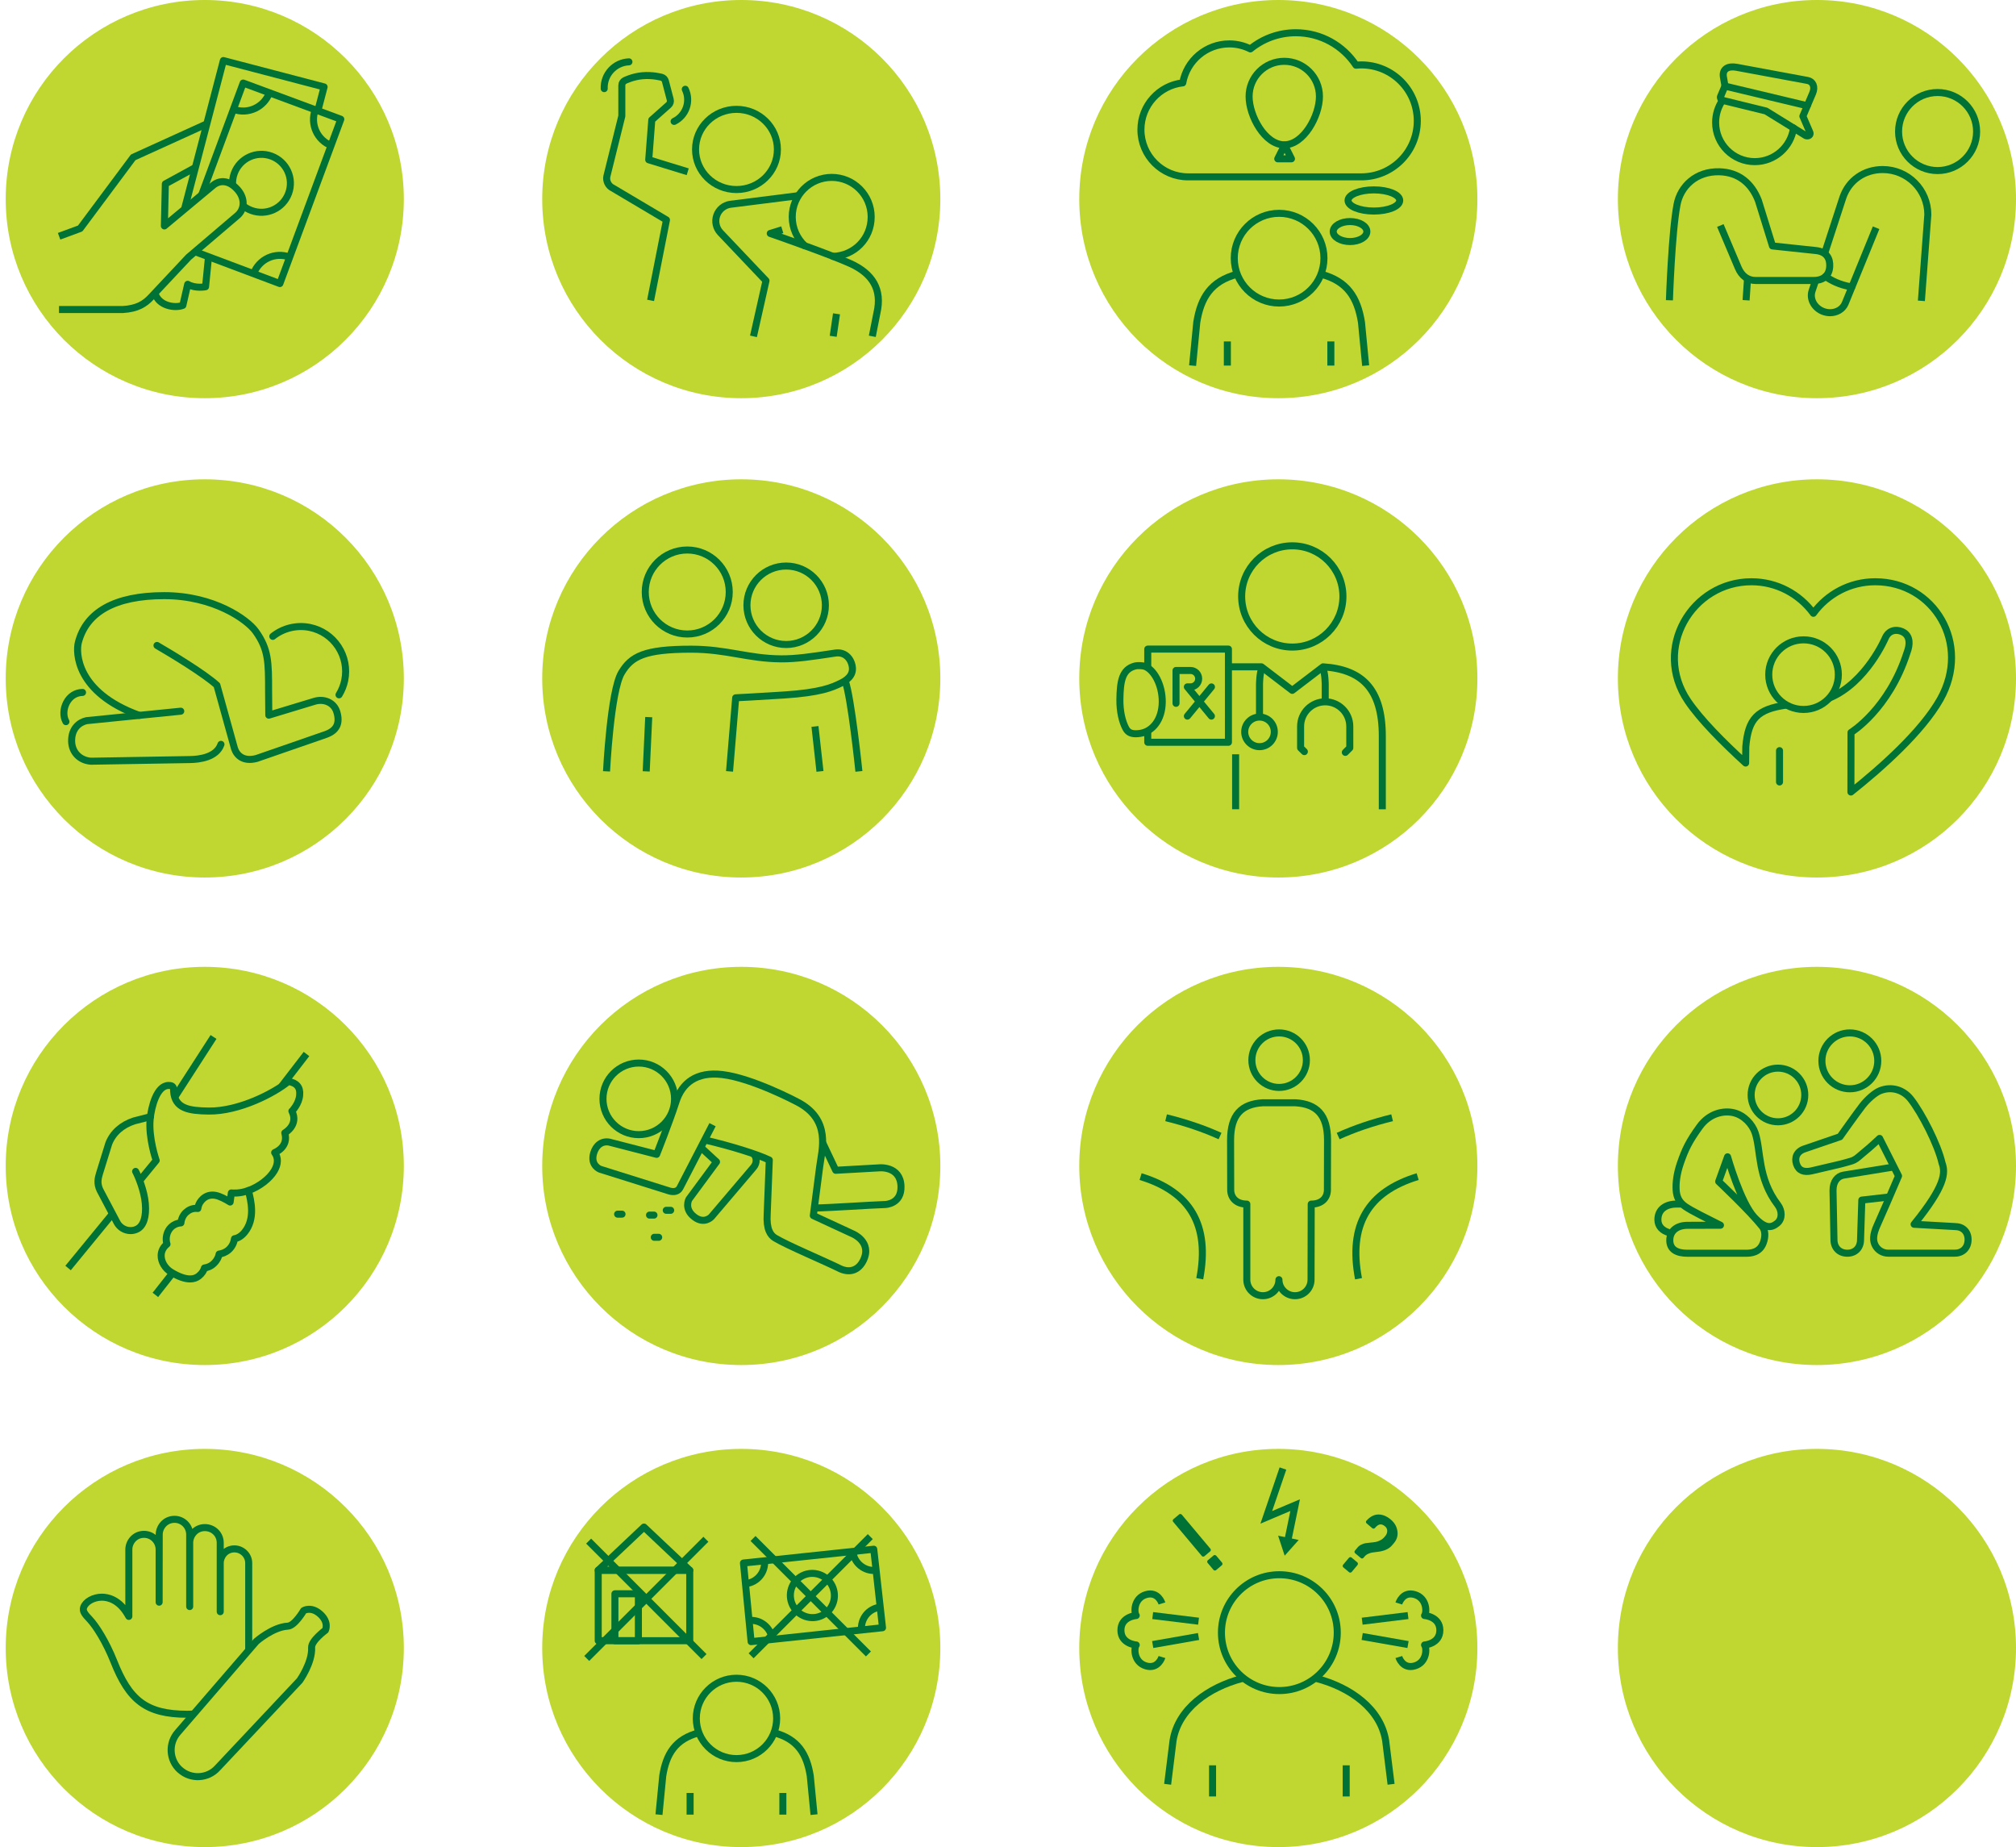 <?xml version="1.0" encoding="UTF-8"?><svg id="Icons" xmlns="http://www.w3.org/2000/svg" viewBox="0 0 487.74 446.79"><defs><style>.cls-1,.cls-2,.cls-3,.cls-4{fill:none;stroke:#007236;stroke-width:1.7px;}.cls-1,.cls-4{stroke-linejoin:round;}.cls-2,.cls-3{stroke-miterlimit:10;}.cls-2,.cls-4{stroke-linecap:round;}.cls-5{fill:#bfd730;}.cls-5,.cls-6{stroke-width:0px;}.cls-6{fill:#007236;}</style></defs><circle class="cls-5" cx="439.58" cy="48.16" r="48.16"/><circle class="cls-5" cx="309.27" cy="48.16" r="48.16"/><circle class="cls-5" cx="179.34" cy="48.16" r="48.16"/><circle class="cls-5" cx="49.54" cy="48.16" r="48.16"/><circle class="cls-5" cx="439.58" cy="164.1" r="48.16"/><circle class="cls-5" cx="309.27" cy="164.1" r="48.16"/><circle class="cls-5" cx="179.34" cy="164.1" r="48.16"/><circle class="cls-5" cx="49.54" cy="164.1" r="48.16"/><circle class="cls-5" cx="439.58" cy="282.03" r="48.16"/><circle class="cls-5" cx="309.27" cy="282.03" r="48.16"/><circle class="cls-5" cx="179.34" cy="282.03" r="48.16"/><circle class="cls-5" cx="49.54" cy="282.03" r="48.16"/><circle class="cls-5" cx="439.58" cy="398.63" r="48.16"/><circle class="cls-5" cx="309.27" cy="398.63" r="48.16"/><circle class="cls-5" cx="179.34" cy="398.63" r="48.16"/><circle class="cls-5" cx="49.54" cy="398.63" r="48.16"/><path class="cls-1" d="m207.8,186.59s-1.87-18.02-3.33-21.92"/><line class="cls-1" x1="197.17" y1="175.72" x2="198.38" y2="186.59"/><path class="cls-1" d="m176.5,186.59l1.49-17.8s5.48-.27,11.58-.67c9.07-.58,11.8-1.88,13.78-2.83,1.38-.66,3.19-1.84,2.85-4.03-.32-2.07-1.86-3.63-4.12-3.29-5.87.89-9.43,1.42-13.09,1.4-7.97-.05-13.17-2.34-21.77-2.34-11.3,0-14.48,1.71-16.86,5.7-2.65,4.44-3.62,23.85-3.62,23.85"/><line class="cls-1" x1="156.95" y1="173.46" x2="156.34" y2="186.59"/><path class="cls-1" d="m166.27,133.04c-5.61,0-10.16,4.55-10.16,10.16s4.55,10.16,10.16,10.16,10.16-4.55,10.16-10.16-4.55-10.16-10.16-10.16Z"/><path class="cls-1" d="m190.2,136.92c-5.24,0-9.49,4.25-9.49,9.49s4.25,9.49,9.49,9.49,9.49-4.25,9.49-9.49-4.25-9.49-9.49-9.49Z"/><path class="cls-1" d="m286.15,20.05c.96-5.36,5.63-9.43,11.27-9.43,1.83,0,3.56.44,5.09,1.21,3-2.44,6.82-3.91,10.99-3.91,6.09,0,11.44,3.12,14.56,7.85.43-.04.86-.07,1.29-.07,7.48,0,13.54,6.06,13.54,13.54s-6.07,13.54-13.54,13.54h-41.91c-6.3,0-11.41-5.11-11.41-11.41,0-5.86,4.43-10.69,10.12-11.33Z"/><line class="cls-1" x1="321.98" y1="82.59" x2="321.98" y2="88.43"/><line class="cls-1" x1="296.94" y1="88.43" x2="296.94" y2="82.59"/><path class="cls-1" d="m309.46,51.6c-5.99,0-10.85,4.86-10.85,10.85s4.86,10.85,10.85,10.85,10.85-4.86,10.85-10.85-4.86-10.85-10.85-10.85Z"/><path class="cls-1" d="m299.32,66.33c-6.38,1.68-8.83,5.7-9.78,11.65l-1.01,10.46"/><path class="cls-1" d="m319.61,66.33c6.38,1.68,8.83,5.7,9.78,11.65l1.01,10.46"/><path class="cls-1" d="m60.08,287.97c-2.06.84-4.11.59-4.11.59l-.29,2.2c-1.09-.69-2.51-1.41-3.48-1.6-.28-.06-.55-.08-.81-.08-.84,0-2.04.3-2.99,1.74-.28.43-.46.96-.54,1.5-.15-.02-.3-.03-.46-.03-.87,0-1.68.33-2.41.99-.64.58-1.13,1.54-1.22,2.52-1.25.07-2.39.77-3.01,1.86-.58,1.02-.69,2.27-.36,3.28-.88.71-1.38,1.64-1.41,2.7-.05,1.55.94,3.2,2.46,4.12,1.75,1.06,3.28,1.6,4.54,1.6.82,0,1.52-.23,2.09-.68.82-.65,1.22-1.36,1.38-1.97.66-.09,1.56-.36,2.35-1.16.78-.79,1.1-1.58,1.21-2.2.67-.1,1.53-.36,2.3-1.04.94-.83,1.29-1.88,1.41-2.67.67-.11,1.57-.5,2.43-1.54,2.67-3.26,1.57-7.64.93-10.12Z"/><line class="cls-1" x1="37.59" y1="313.22" x2="41.75" y2="307.93"/><line class="cls-1" x1="27.21" y1="293.62" x2="16.47" y2="306.72"/><path class="cls-1" d="m60.11,287.98c2.72-.98,5.11-2.9,6.22-4.73,1.01-1.67,1.02-3.24.12-4.45.12-.06,3.44-1.33,2.45-4.76.12-.08,3.4-1.96,1.72-5.28.02-.01,1.74-1.71,1.88-3.89.19-1.92-.8-2.97-2.74-3.27-3.42,2.84-11.97,7.25-19.27,7.15-4.75-.06-8.17-.58-8.48-4.75-.01-.72.06-1.47-1.21-1.44-2.91,0-4.2,5.31-4.47,8.11-.45,4.57,1.43,9.97,1.46,10.03l-4.07,4.97"/><path class="cls-4" d="m32.81,283.35c.63,1.16,2.08,4.64,2.35,7.76.27,3.18-.42,5.37-1.93,6.16-.52.27-1.07.4-1.64.4h0c-1.38,0-2.67-.79-3.3-2.01l-4.07-7.71c-.81-1.63-.51-2.93-.14-4.13l2.25-7.26c1.05-2.6,3.16-4.45,6.13-5.43l3.93-1"/><line class="cls-1" x1="51.66" y1="250.83" x2="42.27" y2="265.38"/><line class="cls-1" x1="68.11" y1="262.8" x2="74.15" y2="254.95"/><path class="cls-4" d="m19.97,167.49c-1.66.03-3.07.94-3.89,2.5-.79,1.52-.83,3.31-.13,4.57"/><path class="cls-4" d="m82.02,168.07c.66-1.08,1.13-2.25,1.38-3.48.58-2.84.02-5.74-1.57-8.16-1.6-2.42-4.04-4.07-6.88-4.66-3.14-.64-6.45.16-8.95,2.16"/><path class="cls-4" d="m43.73,172.03l-22.78,2.29c-1.78.39-3.68,1.91-3.62,4.99.05,2.65,1.97,4.63,4.67,4.82l23.93-.4c2.35-.03,6.45-.55,7.53-3.68"/><path class="cls-4" d="m37.98,156.13c3.66,2.12,11.5,6.88,14.5,9.62l4.25,15.3c.53,1.62,2.1,3.28,5.36,2.41l16.8-5.82c2.56-.94,3.42-2.68,2.6-5.42-.7-2.32-3.12-3.28-5.41-2.58l-11.05,3.35-.05-5.87c0-6.91,0-10.07-3.13-14.42-2.02-2.81-10.09-8.62-22.11-8.62s-18.9,4.03-20.79,11.35c-.6,2.34-.6,12.06,14.74,17.61"/><path class="cls-4" d="m163.09,29.37c2.89-1.4,4.1-4.89,2.7-7.78"/><path class="cls-4" d="m152.16,14.96c-3.43.14-6.12,3.05-5.98,6.48"/><path class="cls-1" d="m166.38,41.55l-9.43-2.9.74-9.64,4.08-3.63c.36-.33.51-.82.38-1.29l-1.17-4.47c-.12-.45-.46-.8-.9-.92-.08-.02-2.18-.61-4.68-.38-2.32.21-4.17,1.13-4.25,1.17-.43.22-.71.66-.71,1.15v7.43s-3.61,14.54-3.61,14.54c-.27,1.1.35,2.38,1.37,2.85l13.04,7.74-3.84,19.46"/><path class="cls-1" d="m211.04,81.35l1.12-5.67c1.31-5.64-1.06-9.5-6.44-11.94-4.68-2.12-16.69-6.34-19.37-7.27l2.91-.9"/><line class="cls-1" x1="202.38" y1="75.91" x2="201.58" y2="81.35"/><path class="cls-1" d="m193.02,47.35l-16.36,2.07c-1.51.23-2.77,1.28-3.26,2.72-.5,1.44-.15,3.04.9,4.15l11.02,11.61-3.03,13.46"/><path class="cls-4" d="m188.08,36.15c0-5.36-4.43-9.7-9.9-9.7s-9.9,4.34-9.9,9.7,4.43,9.7,9.9,9.7,9.9-4.34,9.9-9.7Z"/><path class="cls-4" d="m194.7,59.45c-1.87-1.74-3.03-4.23-3.03-6.98,0-5.28,4.28-9.56,9.55-9.56s9.55,4.28,9.55,9.56-4.11,9.38-9.24,9.55"/><path class="cls-1" d="m37.48,70.83c.82,3.18,4.85,3.79,6.76,3.03l1.17-5.09c1.85,1.09,4.32.59,4.32.59l.72-7.26"/><path class="cls-1" d="m14.27,74.87h15.46c3.51-.21,5.3-1.37,6.81-2.99l9.1-9.69,11.88-10.12c1.71-1.56,1.77-4.11-.01-6.16-2.02-2.33-4.21-2.42-5.83-1.18l-11.91,9.92.23-10.17s6.45-3.53,7.47-4.08"/><polyline class="cls-1" points="50.21 29.88 32.22 38.06 19.4 55.27 14.3 57.15"/><polyline class="cls-1" points="77.03 26.3 78.41 21.03 54.04 14.65 44.7 50.35"/><polyline class="cls-1" points="48.8 47.12 58.83 20.09 82.45 28.84 67.71 68.59 47.18 60.88"/><path class="cls-1" d="m56.27,44.78c-.06-.95.07-1.93.42-2.88,1.34-3.63,5.38-5.48,9-4.13,3.63,1.35,5.48,5.38,4.13,9.01-1.35,3.63-5.38,5.48-9.01,4.13-.77-.29-1.46-.69-2.06-1.19"/><path class="cls-1" d="m65.18,22.44c-1.3,3.51-5.2,5.3-8.71,4"/><path class="cls-1" d="m76.27,26.56c-1.3,3.51.49,7.41,4,8.71"/><path class="cls-1" d="m61.36,66.19c1.3-3.51,5.2-5.3,8.71-4"/><path class="cls-1" d="m441.43,61.34l4.43-13.58c1.44-4.16,5.15-6.75,9.64-6.75,6.03,0,10.91,4.89,10.91,10.91l-1.56,20.85"/><path class="cls-1" d="m453.89,55.09l-7.48,18.31c-.61,1.42-2.06,2.24-3.65,2.24-.55,0-1.12-.1-1.68-.31-2.14-.82-3.34-3.02-2.67-4.99l.85-2.52"/><path class="cls-4" d="m468.77,41.26c-5.21,0-9.44-4.23-9.44-9.44s4.23-9.44,9.44-9.44,9.44,4.23,9.44,9.44-4.23,9.44-9.44,9.44Z"/><line class="cls-1" x1="422.44" y1="72.63" x2="422.79" y2="67.38"/><path class="cls-1" d="m416.21,54.55c1.22,2.91,3.18,7.54,4.33,10.23.84,1.96,2.28,3.07,4.25,3.07h13.79c2.28.05,3.95-.98,4.09-3.35.12-1.91-.71-3.65-3.39-3.9l-10.46-1.11-3.4-10.95c-1.62-4.21-4.79-6.86-9.41-6.99-5.68-.16-9.45,3.54-10.28,7.94-1.29,6.82-1.84,23.14-1.84,23.14"/><path class="cls-4" d="m448.01,69.41c-3.04-.49-5.13-1.65-6.34-2.54"/><path class="cls-1" d="m437.25,25.58l-19.92-4.75-1.07,2.52c-.14.33.08.75.5.93l10.49,2.57,9.62,5.95c.29.12.62.1.84-.06.21-.16.28-.43.17-.69l-1.7-3.94,1.07-2.52Z"/><path class="cls-1" d="m437.25,25.58l1.29-3.03c.66-1.55.08-2.85-1.24-3.09l-17.15-3.18c-2-.37-3.44.35-3.22,2.21l.41,2.35"/><path class="cls-4" d="m416.74,24.25c-1.05,1.53-1.67,3.38-1.67,5.38,0,5.23,4.24,9.47,9.47,9.47,4.78,0,8.73-3.54,9.38-8.14"/><path class="cls-1" d="m274.57,161.11c-3.12.83-3.57,3.71-3.63,8.12-.03,2.89.57,5.32,1.4,6.89.41.79,1.01,1.37,2.43,1.37.33,0,.71-.03,1.14-.1,2.87-.46,5.24-3.21,5.28-7.58.04-4.19-2.04-7.88-4.25-8.64-.42-.14-1.58-.27-2.37-.06Z"/><path class="cls-3" d="m300.4,144.27c0-6.76,5.48-12.24,12.25-12.24s12.25,5.48,12.25,12.24-5.49,12.25-12.25,12.25-12.25-5.49-12.25-12.25Z"/><path class="cls-1" d="m297.2,161.3h7.99l7.45,5.69,7.46-5.69c9.37.61,14.33,5.29,14.33,16.79v17.67"/><path class="cls-3" d="m308.3,177.03c0,1.98-1.6,3.58-3.58,3.58s-3.58-1.61-3.58-3.58,1.6-3.58,3.58-3.58,3.58,1.6,3.58,3.58Z"/><path class="cls-4" d="m315.57,181.81l-.91-.9v-5.2c0-3.29,2.67-5.95,5.95-5.95s5.95,2.67,5.95,5.95v5.2l-1.08,1.08"/><path class="cls-3" d="m320.62,169.76v-4.15s0-2.67-.59-4.13"/><path class="cls-3" d="m304.72,173.45v-7.84s0-2.64.58-4.09"/><path class="cls-4" d="m284.52,170.13v-7.95s3.5,0,3.5,0c1.1,0,1.98.89,1.98,1.99,0,1.09-.89,1.98-1.99,1.98h-.75l5.82,7.07"/><line class="cls-4" x1="293.09" y1="166.16" x2="287.27" y2="173.22"/><polyline class="cls-1" points="277.68 161.52 277.68 157.01 297.2 157.01 297.2 179.55 277.68 179.55 277.68 176.7"/><line class="cls-1" x1="298.94" y1="195.75" x2="298.94" y2="182.46"/><path class="cls-1" d="m197.02,292.21c4.27-.08,13.03-.71,17.1-.85,0,0,4.05-.05,3.86-4.48-.21-4.92-5.3-4.39-5.3-4.39l-10.49.59-3.16-6.67"/><path class="cls-1" d="m172.39,272.05l-7.88,15.25c-.49.93-1.48,1.09-2.53.8l-16.8-5.28s-2.4-.9-1.57-3.83c.57-1.99,2.02-3.04,3.77-2.73l11.48,2.96s3.02-7.55,4.7-12.75c1.45-4.48,4.89-7.28,11.17-6.55,7.27.85,18.05,6.57,18.05,6.57,8.48,4.31,6.03,11.69,5.53,15.71-.37,2.96-1.54,11.84-1.54,11.84l9.53,4.41s4.72,1.92,2.61,6.37c-1.13,2.37-3.16,3.13-5.51,2.14-4.31-2.12-12.86-5.68-15.89-7.5-1.1-.67-2.14-2.08-1.9-5.82l.51-13.04c-2.84-1.36-9.22-3.38-15.63-4.86"/><path class="cls-1" d="m163.2,265.8c0,4.78-3.88,8.66-8.66,8.66s-8.66-3.88-8.66-8.66,3.88-8.66,8.66-8.66,8.66,3.88,8.66,8.66Z"/><line class="cls-2" x1="149.42" y1="293.69" x2="150.49" y2="293.69"/><line class="cls-2" x1="158.29" y1="299.29" x2="159.36" y2="299.29"/><line class="cls-2" x1="157.14" y1="293.92" x2="158.22" y2="293.92"/><line class="cls-2" x1="161.19" y1="292.76" x2="162.26" y2="292.76"/><path class="cls-1" d="m169.59,277.58c1.58,1.44,3.76,3.46,3.76,3.46l-6.67,9.04s-1.28,2.31,1.29,4.28c2.41,1.87,4.14-.01,4.14-.01l10.15-11.94c.99-1.1.83-2.6-.01-3.33"/><path class="cls-3" d="m275.95,284.61c12.1,3.69,16.77,11.78,14.31,24.7"/><path class="cls-3" d="m282.12,270.37c4.74,1.16,9.1,2.64,13.05,4.43"/><path class="cls-3" d="m342.98,284.61c-12.1,3.69-16.77,11.78-14.31,24.7"/><path class="cls-3" d="m336.8,270.37c-4.75,1.16-9.1,2.64-13.05,4.43"/><path class="cls-1" d="m313.47,266.75h-8.03c-5.04.33-7.72,2.85-7.72,9.04l.03,12.01c0,1.92,1.36,3.46,3.9,3.46v18.28c0,2.14,1.74,3.88,3.89,3.88s3.88-1.74,3.88-3.88c0,2.14,1.74,3.88,3.89,3.88s3.88-1.74,3.88-3.88l.04-18.28c2.61,0,3.92-1.54,3.92-3.46l.03-12.01c0-6.19-2.67-8.71-7.72-9.04Z"/><path class="cls-1" d="m309.46,263.04c3.64,0,6.6-2.95,6.6-6.6s-2.95-6.59-6.6-6.59-6.59,2.95-6.59,6.59,2.95,6.6,6.59,6.6Z"/><path class="cls-1" d="m436.34,154.77c-4.65,0-8.42,3.77-8.42,8.42s3.77,8.42,8.42,8.42,8.42-3.77,8.42-8.42-3.77-8.42-8.42-8.42Z"/><line class="cls-4" x1="430.53" y1="181.57" x2="430.53" y2="189.15"/><path class="cls-1" d="m432.23,170.54c-7.1,1-9.28,3.31-9.86,10.1l-.04,3.93c-5.47-4.99-10.94-10.5-14-15.02-8.55-12.66.95-28.83,15.41-28.83,6.16,0,11.6,3.01,14.98,7.63,3.37-4.62,8.81-7.63,14.97-7.63,14.21,0,23.29,15,15.72,28.43-4.44,7.86-14.26,16.58-21.61,22.43l.02-14.4s9.15-5.58,13.56-19.34c.73-1.9.77-3.81-.72-4.8-1.18-.78-3.42-1.03-4.47,1.13,0,0-4.58,10.96-13.63,14.69"/><path class="cls-1" d="m472.93,296.69l-9.84-.55c7.46-9.22,7.65-12.38,6.76-14.8-1.03-4.52-4.95-12.14-7.59-15.49-1.75-2.22-4.59-3.14-7.39-2.03-1.24.49-3.05,2.06-4.29,3.66-1.42,1.83-5.43,7.49-5.43,7.49,0,0-6.57,2.24-8.63,2.95-1.86.64-2.39,2.13-1.89,3.64.55,1.66,1.83,2.04,3.57,1.68,7.84-1.8,7.46-1.75,9.54-2.34,1.2-.34,1.8-.99,2.38-1.47,1.17-.96,2.65-2.19,4.62-4.06l4.58,9.08c-1.72,4.03-4.2,9.79-5.14,11.84-1.12,2.45-1.07,3.87-.46,5,.61,1.13,1.8,1.84,3.08,1.84h16.13c1.94,0,3.22-1.34,3.22-3.28s-1.28-3.16-3.22-3.16Z"/><path class="cls-1" d="m458.21,282.27l-12.24,1.99c-1.37.26-2.52,1.5-2.5,3.73l.23,11.88c0,1.94,1.29,3.27,3.23,3.27s3.2-1.33,3.2-3.27l.31-9.58,6.71-.77"/><path class="cls-1" d="m423.66,264.86c0-3.58,2.9-6.49,6.49-6.49s6.49,2.9,6.49,6.49-2.91,6.49-6.49,6.49-6.49-2.9-6.49-6.49Z"/><path class="cls-1" d="m403.81,298.16c-1.59-.44-2.71-1.5-2.71-3.12,0-2.57,2.01-3.78,4.5-3.79h1.38"/><path class="cls-1" d="m430.11,291.44c-4.95-6.53-4.03-13.07-5.47-17.4-.71-2.12-2.7-4.27-5.14-4.87-2.45-.6-5.9.08-8.27,3.33-2.66,3.66-3.54,5.59-4.67,8.83-.93,2.67-1.14,4.93-1.04,6.53.1,1.53.62,2.88,2.18,3.97,1.61,1.12,5.37,2.94,8.54,4.54l-7.97.02c-2.5,0-4.29,1.32-4.29,3.62s1.79,3.14,4.29,3.14h14.12c1.19,0,3.32-.14,4.2-2.49.57-1.52.52-3.02-.24-3.98-3.05-3.82-10.54-10.88-10.54-10.88l2.15-5.98s3.12,11.04,6.47,14.63c2.63,2.82,4.11,2.61,5.54,1.44,1.32-1.08,1.17-3.09.14-4.46Z"/><path class="cls-1" d="m454.3,256.61c0,3.74-3.03,6.76-6.76,6.76s-6.76-3.03-6.76-6.76,3.03-6.76,6.76-6.76,6.76,3.03,6.76,6.76Z"/><path class="cls-1" d="m319.22,23.34c0,4.7-3.81,11.69-8.51,11.69s-8.51-6.99-8.51-11.69,3.81-8.51,8.51-8.51,8.51,3.81,8.51,8.51Z"/><polygon class="cls-1" points="310.79 35.1 312.45 38.41 309.13 38.41 310.79 35.1"/><path class="cls-1" d="m47.13,414.58c-.59.05-1.2.08-1.83.08-9.99,0-14.06-3.47-17.74-12.74-1.93-4.85-4.36-8.62-5.82-10.18-1.11-1.18-1.84-1.97-1.5-2.95.47-1.37,2.4-2.45,4.4-2.45,1.47,0,4.26.58,6.41,4.44.04.07.08.14.12.21v-16.18c0-1.77,1.4-3.67,3.67-3.67.98,0,1.9.38,2.59,1.08.69.7,1.07,1.62,1.07,2.6v12.73s.02-16.37.02-16.37c0-1.76,1.43-3.67,3.7-3.67,2.02,0,3.67,1.64,3.67,3.67v17.43s0-15.43,0-15.43c0-1.76,1.4-3.67,3.67-3.67.98,0,1.95.38,2.64,1.07.7.69,1.08,1.62,1.08,2.6v16.67-11.77c0-1.64,1.31-3.41,3.42-3.42,1.89,0,3.47,1.54,3.47,3.42v21.15"/><path class="cls-1" d="m43.54,428.1c2.64,2.38,6.72,2.17,9.1-.47l19.86-21.12s3.08-4.33,2.89-7.98c-.09-1.68,3.34-4.19,3.34-4.19,0,0,.94-1.92-1.26-3.9-2.2-1.98-4.01-.85-4.01-.85,0,0-2.14,3.67-3.82,3.76-3.66.19-7.64,3.7-7.64,3.7l-18.94,21.95c-2.38,2.64-2.17,6.72.47,9.1Z"/><rect class="cls-1" x="144.73" y="379.83" width="22.14" height="17.04"/><polygon class="cls-1" points="155.8 369.38 166.87 379.83 144.73 379.83 155.8 369.38"/><rect class="cls-1" x="148.77" y="385.52" width="5.68" height="11.35"/><line class="cls-1" x1="142.41" y1="372.78" x2="170.33" y2="400.71"/><line class="cls-1" x1="170.78" y1="372.33" x2="141.95" y2="401.16"/><polygon class="cls-1" points="179.87 378.08 211.39 374.74 213.51 393.73 181.72 397.1 179.87 378.08"/><path class="cls-1" d="m211.96,379.85c-2.8.3-5.33-1.75-5.65-4.57"/><path class="cls-1" d="m212.95,388.77c-2.81.3-4.82,2.83-4.51,5.65"/><path class="cls-1" d="m181.19,391.98c2.8-.3,5.33,1.75,5.65,4.57"/><path class="cls-1" d="m184.96,377.41c.31,2.82-1.71,5.35-4.51,5.65"/><ellipse class="cls-1" cx="196.56" cy="385.92" rx="5.32" ry="5.36" transform="translate(-151.74 128.51) rotate(-26.54)"/><line class="cls-1" x1="182.18" y1="372.14" x2="210.1" y2="400.07"/><line class="cls-1" x1="210.55" y1="371.69" x2="181.72" y2="400.52"/><line class="cls-1" x1="325.69" y1="427.01" x2="325.69" y2="434.55"/><line class="cls-1" x1="293.36" y1="434.55" x2="293.36" y2="427.01"/><path class="cls-1" d="m309.52,380.91c-7.74,0-14.01,6.27-14.01,14.01s6.27,14.01,14.01,14.01,14.01-6.27,14.01-14.01-6.27-14.01-14.01-14.01Z"/><path class="cls-1" d="m300.52,406.01c-8.24,2.17-15.49,7.36-16.72,15.04l-1.31,10.55"/><path class="cls-1" d="m318.52,406.01c8.24,2.17,15.49,7.36,16.72,15.04l1.31,10.55"/><ellipse class="cls-1" cx="332.39" cy="48.49" rx="6.25" ry="2.56"/><ellipse class="cls-1" cx="326.62" cy="56.01" rx="4.07" ry="2.42"/><line class="cls-1" x1="189.4" y1="433.7" x2="189.4" y2="438.94"/><line class="cls-1" x1="166.96" y1="438.94" x2="166.96" y2="433.7"/><path class="cls-1" d="m178.18,405.95c-5.37,0-9.72,4.35-9.72,9.72s4.35,9.72,9.72,9.72,9.72-4.35,9.72-9.72-4.35-9.72-9.72-9.72Z"/><path class="cls-1" d="m169.1,419.14c-5.72,1.5-7.91,5.11-8.76,10.43l-.91,9.37"/><path class="cls-1" d="m187.27,419.14c5.72,1.5,7.91,5.11,8.76,10.43l.91,9.37"/><line class="cls-1" x1="289.97" y1="392.15" x2="278.88" y2="390.79"/><line class="cls-1" x1="289.97" y1="395.85" x2="278.88" y2="397.8"/><path class="cls-1" d="m281.12,400.82s-.92,3.02-3.87,2.14-2.94-4.28-2.36-5.06c0,0-3.7-.25-3.7-3.56s3.7-3.56,3.7-3.56c-.58-.78-.58-4.18,2.36-5.06s3.87,2.14,3.87,2.14"/><line class="cls-1" x1="329.56" y1="392.15" x2="340.65" y2="390.79"/><line class="cls-1" x1="329.56" y1="395.85" x2="340.65" y2="397.8"/><path class="cls-1" d="m338.42,400.82s.92,3.02,3.87,2.14,2.94-4.28,2.36-5.06c0,0,3.7-.25,3.7-3.56s-3.7-3.56-3.7-3.56c.58-.78.58-4.18-2.36-5.06s-3.87,2.14-3.87,2.14"/><path class="cls-6" d="m332.65,369.6c-.08.09-.17.14-.3.16-.12.01-.23-.02-.33-.1l-1.39-1.17c-.09-.08-.14-.17-.16-.3-.01-.12.02-.23.1-.33.92-1.02,1.89-1.52,2.92-1.52,1.03,0,2.02.41,2.97,1.21s1.45,1.7,1.62,2.78c.17,1.09-.11,2.06-.84,2.93l-.45.53c-.75.89-1.94,1.42-3.57,1.59-.55.06-.96.11-1.24.16-.28.05-.6.15-.96.31-.36.16-.66.38-.89.66l-.27.32c-.08.09-.18.14-.3.15-.13,0-.23-.02-.32-.1l-1.39-1.17c-.09-.08-.14-.18-.15-.3s.02-.23.1-.32l.67-.8c.23-.28.54-.51.91-.68.37-.17.69-.28.95-.32.26-.04.64-.09,1.14-.14.56-.05,1-.1,1.32-.16.32-.05.68-.18,1.1-.39.42-.2.77-.47,1.06-.82l.24-.28c.29-.37.43-.77.43-1.2,0-.43-.18-.8-.54-1.1-.4-.33-.78-.49-1.15-.46-.37.02-.8.3-1.27.84Zm-4.22,8.96l-1.42,1.69c-.08.09-.18.14-.3.15-.13,0-.23-.02-.32-.1l-1.39-1.17c-.09-.08-.14-.18-.16-.3-.01-.12.02-.23.1-.33l1.42-1.69c.08-.09.17-.14.3-.16.12-.01.23.02.33.1l1.39,1.17c.09.08.14.18.15.3,0,.13-.02.23-.1.32Z"/><path class="cls-6" d="m285.9,366.36l6.94,8.27c.08.09.11.2.1.32,0,.12-.06.22-.16.31l-1.39,1.17c-.09.08-.2.11-.32.1-.13-.01-.23-.06-.3-.15l-6.94-8.27c-.08-.09-.11-.2-.1-.32.01-.13.06-.23.15-.3l1.39-1.17c.09-.08.2-.11.32-.1s.23.06.3.15Zm8.34,9.94l1.42,1.69c.08.09.11.2.1.32,0,.12-.06.22-.16.31l-1.39,1.17c-.09.08-.2.11-.32.1-.12,0-.22-.06-.31-.16l-1.42-1.69c-.08-.09-.11-.2-.1-.32.01-.13.06-.23.15-.3l1.39-1.17c.09-.08.2-.11.32-.1s.23.06.3.15Z"/><polyline class="cls-3" points="310.39 355.22 306.36 367.03 313.34 364.08 311.56 372.72"/><polygon class="cls-6" points="309.22 371.47 310.81 376.3 314.2 372.5 309.22 371.47"/></svg>